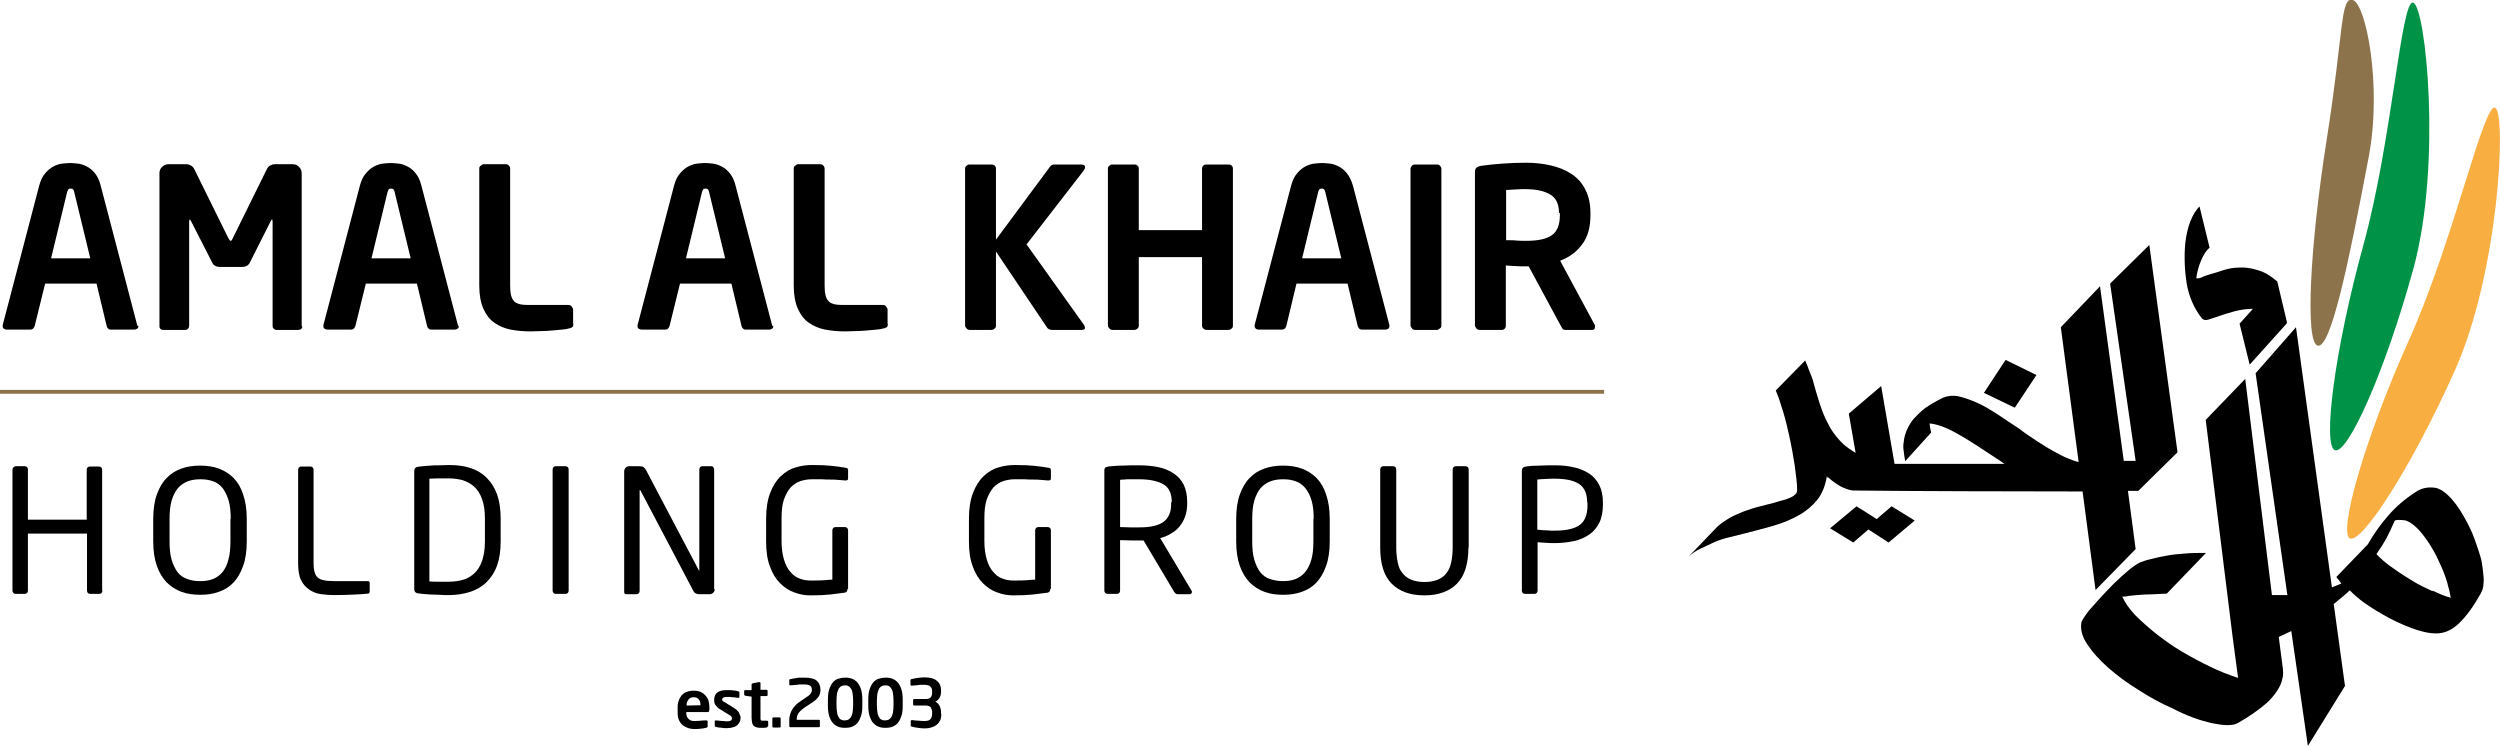 <?xml version="1.0" encoding="utf-8"?>
<!-- Generator: Adobe Illustrator 29.4.0, SVG Export Plug-In . SVG Version: 9.03 Build 0)  -->
<svg version="1.1" xmlns="http://www.w3.org/2000/svg" xmlns:xlink="http://www.w3.org/1999/xlink" x="0px" y="0px"
	 viewBox="0 0 841.9 251.2" style="enable-background:new 0 0 841.9 251.2;" xml:space="preserve">
<style type="text/css">
	.st0{fill:#F9AE42;}
	.st1{fill:#009247;}
	.st2{fill:#8C734B;}
</style>
<g id="Layer_1">
</g>
<g id="Layer_2">
	<g>
		<g>
			<g>
				<path d="M771.5,211.7l5.7,39.5l12.5-20.2l-3.8-27.6c0.3-0.3,0.8-0.5,1.1-0.9c1.6-1.3,3.1-2.5,4.3-3.7c1.5,1.5,3.2,3,4.9,4.2
					s3.7,2.5,6,3.8c3.2,1.9,6.5,3.4,9.6,4.6c3.2,1.2,6,1.9,8.4,1.9c2.7,0.1,5.4-1,7.9-3.4s4.9-5.7,7.3-10c0.4-0.8,0.8-1.6,0.9-2.7
					s0.2-2.3,0-3.6c-0.1-1.3-0.3-2.7-0.5-4c-0.2-1.4-0.7-2.8-1.2-4.4c-0.8-2.4-1.6-4.8-2.7-7.1c-1.1-2.3-2.3-4.5-3.6-6.5
					s-2.6-3.6-4-4.9c-1.4-1.3-2.7-2.1-4-2.4c-2.5-0.4-4.8,0-6.8,1.4c-3.6,2.3-6.7,5-9.3,8s-4.8,6.1-6.8,9.6l-10.6,11
					c0.3,0.4,0.5,0.8,0.8,1c0.2,0.2,0.4,0.7,0.9,1.2c-1,0.4-2.1,0.9-3.2,1.3l-12.1-87.6l-13.6,15.5l10.7,74.7h-5.2l-9-72.8
					l-13.3,13.8l9,72.6l0,0l0,0l1.9,14.3c-1.5-0.5-3.1-1.1-4.7-1.7c-1.6-0.7-3.2-1.3-4.7-2.1c-3.2-1.5-6.3-3.2-9.4-5
					c-3.2-1.9-6-3.9-8.7-6c-2.6-2.1-5-4.2-7.1-6.3c-2.1-2.2-3.5-4.3-4.4-6.3c0.3,0,0.7,0,1,0s0.7-0.1,1-0.2c1.7-0.2,3.7-0.4,5.8-0.5
					c2.2,0,4.6-0.2,7.2-0.3l13.2-13.7c-2.5,0-4.9,0-7,0.2c-2.2,0.2-4.2,0.3-6.1,0.7c-1.9,0.3-3.6,0.7-5.1,1.1c-1.5,0.3-3,0.8-4,1.2
					c-2.1,1-5.1,3.5-9.2,7.5c-3.6,3.7-6.2,6.6-8,8.7c-1.7,2.2-2.6,3.6-2.6,4.3c-0.3,2.2,0.3,4.6,2.1,7.2c1.7,2.6,4,5.1,7,7.8
					c3,2.6,6.2,5,10.1,7.4c3.7,2.4,7.5,4.5,11.4,6.2c2.3,1.2,4.7,2.3,6.9,3.1c2.3,0.9,4.4,1.4,6.3,1.9c2,0.4,3.8,0.7,5.4,0.7
					c1.5,0,2.7-0.2,3.7-0.8c4-2.3,7.2-4.6,9.7-6.8c2.4-2.3,4-4.6,4.8-6.8c0.2-0.7,0.3-1.3,0.5-2c0.1-0.7,0.1-1.5,0-2.5l-1.4-10.8
					l5.1-2.4L771.5,211.7z M819.2,199.1c-2.2-1-4.3-2-6.3-3.2c-2.3-1.4-4.6-2.8-6.9-4.5c-2.3-1.5-4.2-3.2-5.7-4.8
					c1.3-1.9,2.4-3.6,3.4-5.4c0.9-1.7,1.7-3.6,2.6-5.5c0-0.2,0.2-0.4,0.4-0.5c1-0.2,2-0.1,3,0c1.3,0.2,2.6,1.1,4,2.4
					c1.4,1.3,2.7,3,4,4.9c1.3,2,2.5,4,3.6,6.5c1.1,2.3,2.1,4.7,2.8,7.1c0.2,1,0.5,1.9,0.7,2.6c0.2,0.8,0.3,1.6,0.5,2.6
					c-2-0.5-4-1.4-6.1-2.4V199.1z"/>
				<path d="M741.7,107.4c0.5,0.4,1.2,0.5,2.1,0.2s2.1-0.7,3.6-1.2s3.3-1.1,5.2-1.6c2-0.5,4-0.8,6.1-0.8l-4.5,5l3.4,13.8l12.5-13.9
					v-0.2h0.1l-3.3-13.9c-2.2-1.9-4.3-3.2-6.5-3.8c-2.1-0.7-4.2-1-6.1-0.9c-2,0-3.8,0.3-5.6,0.9s-3.4,1.1-4.9,1.5
					c-0.9,0.3-1.6,0.5-2.3,0.9c-0.7,0.3-1.3,0.4-1.9,0.3c0.3-2.2,0.9-4.3,1.7-6.1c0.8-1.9,1.7-3.3,2.8-4.2l-3.4-13.9
					c-1.1,1.1-2.2,2.8-3.1,5.1c-0.9,2.3-1.4,4.8-1.7,7.4c-0.4,4.6-0.2,9.1,0.5,13.6c0.8,4.4,2.5,8.3,5.1,11.6L741.7,107.4z"/>
				<polygon points="632,174.8 625.2,170.5 616.3,177.9 624.1,182.7 629.2,178.3 636,182.7 644.8,175.3 637,170.5 				"/>
				<polygon points="685.8,126.3 675.4,121.2 668.1,132.3 678.5,137.3 				"/>
				<path d="M701.3,165.3l4.4,33.4l13.5-13.8l-2.6-19.6h3.5l13.2-13l-9.5-69.8l-13.2,13l8.6,59.7h-4l-8-58.8L694,110.2l6,45.4
					c-0.5-0.1-1.1-0.3-1.7-0.5c-1.9-0.7-3.9-1.5-5.9-2.7c-2.1-1.1-4.2-2.4-6.2-3.7c-2.1-1.4-4.3-2.8-6.3-4.4c-2.5-1.6-5-3.3-7.4-4.9
					c-2.4-1.5-4.8-3-7-3.9c-2.3-1-4.4-1.7-6.3-2.1c-2-0.3-3.8,0-5.4,0.8c-2.2,1.1-4,2.2-5.6,3.3c-1.5,1.2-2.7,2.4-3.8,3.6
					c-1,1.2-1.7,2.5-2.3,3.8c-0.5,1.3-0.9,2.6-1,3.9c-0.2,1.1-0.2,2.1,0,3.2c0.1,1.1,0.3,2.2,0.5,3.3l8.7-9.6c0-0.5-0.2-1-0.3-1.5
					c0-0.5-0.2-1.1-0.2-1.6c1.6,0.1,3.6,0.7,5.7,1.6s4.3,2.2,6.5,3.5s4.4,2.8,6.7,4.3c2.2,1.5,4.4,2.8,6.3,4.2h-37l-4.5-26.2
					l-10.9,9.3l2.3,13.2c-1.5-0.9-3-1.9-4.2-3c-1.7-1.6-3.2-3.5-4.4-5.5c-1.1-2.1-2.1-4-2.8-6.1c-0.8-2.1-1.3-4-1.9-5.9
					c-0.5-1.9-1-3.4-1.3-4.6c-0.4-1-0.8-2-1.2-3c-0.3-1-0.8-2-1.2-3l-5,5.1l-4.9,5c1,2.2,1.7,4.7,2.5,7.2c0.8,2.6,1.4,5.2,2,7.9
					c0.8,3.6,1.4,7,1.9,10.2c0.4,3.2,0.8,5.9,0.8,8.2c0,0.5-0.1,1-0.5,1.4s-1,0.8-1.6,1.1c-0.8,0.3-1.5,0.7-2.5,0.9
					c-1,0.3-2,0.5-3.1,0.9c-1.6,0.4-3.4,0.9-5.1,1.3c-1.7,0.4-3.4,1-5.1,1.6c-1.6,0.7-3.3,1.3-4.8,2.2s-3,1.9-4.2,3l-9.7,10.1
					c1.2-1.1,2.6-2.1,4.2-2.8s3.1-1.5,4.7-2.2s3.3-1.2,5-1.6c1.7-0.4,3.5-0.9,5.2-1.3c3.4-0.9,6.7-1.7,9.7-2.6
					c3.1-0.9,5.9-2.1,8.4-3.5s4.6-3.2,6.2-5.2s2.7-4.7,3.2-7.9c0,0,0.1,0.1,0.2,0.2l-0.2,0.2h0.5c1.5,1.4,3.1,2.4,4.5,3.2
					c0.9,0.4,1.9,0.8,2.8,1c0.3,0.1,0.9,0.2,1.5,0.2c0,0,0,0,0.1,0c0.3,0,0.8,0,1.2,0l0,0c15,0.2,55.1,0.3,72.5,0.3l0,0h3.1v-0.2
					H701.3z"/>
			</g>
			<g>
				<path class="st0" d="M826.6,125c-15,33.4-31.5,58.4-35.3,56.3c-3.8-2.2,5-33.6,20-66.9c15-33.4,25.2-80.2,29-78.1
					C844.1,38.3,841.6,91.6,826.6,125"/>
				<path class="st1" d="M812.7,90.6c-9.7,35.2-22.2,62.6-26.4,61c-4.2-1.5-0.1-33.9,9.6-69.1c9.7-35.2,12.7-83.1,16.8-81.6
					C816.9,2.4,822.4,55.4,812.7,90.6"/>
				<path class="st2" d="M797.7,52.8c-7.1,37.7-12.9,64.6-17.2,63.6c-4.3-1.1-2.6-33.7,3.1-69.8c5.7-36.2,4.5-47.7,8.7-46.6
					C796.6,1,802.3,28.4,797.7,52.8"/>
			</g>
		</g>
		<g>
			<rect x="-0.4" y="131.3" class="st2" width="540.6" height="1.3"/>
			<g>
				<path d="M46.6,109.8c0,0.4-0.1,0.7-0.4,0.9c-0.3,0.2-0.6,0.3-1,0.3h-7.9c-0.4,0-0.7-0.1-0.9-0.4c-0.3-0.2-0.4-0.5-0.5-0.9
					l-3.4-14.2H15.2l-3.5,14.2c-0.1,0.4-0.3,0.7-0.5,0.9c-0.3,0.3-0.6,0.4-0.9,0.4h-8c-0.4,0-0.7-0.1-1-0.3
					c-0.3-0.2-0.4-0.5-0.4-0.9c0,0,0-0.1,0-0.1c0,0,0-0.1,0-0.2l12.3-47c0.5-1.8,1.1-3.1,2-4.1c0.8-1,1.8-1.8,2.7-2.3
					c1-0.5,2-0.9,3-1c1-0.1,1.9-0.2,2.7-0.2c0.8,0,1.7,0.1,2.7,0.2c1,0.1,2,0.5,3,1s1.9,1.3,2.7,2.3c0.8,1,1.5,2.4,1.9,4.1l12.3,47
					c0,0.1,0,0.2,0,0.2C46.6,109.7,46.6,109.7,46.6,109.8z M25,64.7c-0.1-0.4-0.2-0.8-0.4-0.9c-0.1-0.2-0.4-0.3-0.8-0.3
					c-0.4,0-0.7,0.1-0.8,0.3c-0.1,0.2-0.3,0.5-0.4,0.9L17.2,87h13.2L25,64.7z"/>
				<path d="M101.8,109.9c0,0.4-0.1,0.7-0.4,0.9c-0.3,0.2-0.6,0.3-0.9,0.3H93c-0.4,0-0.6-0.2-0.9-0.5s-0.3-0.6-0.3-1V74.7
					c0-0.5-0.1-0.8-0.2-0.8c-0.1,0-0.2,0.1-0.4,0.5L84,88.7c-0.3,0.4-0.6,0.7-1,0.9c-0.4,0.2-0.9,0.3-1.4,0.3H74
					c-0.5,0-1-0.1-1.4-0.3c-0.4-0.2-0.8-0.5-1-0.9l-7.3-14.3c-0.2-0.3-0.3-0.5-0.4-0.5c-0.1,0-0.2,0.3-0.2,0.8v34.9
					c0,0.4-0.1,0.8-0.3,1s-0.5,0.5-0.9,0.5H55c-0.4,0-0.7-0.1-0.9-0.3c-0.3-0.2-0.4-0.5-0.4-0.9V58.3c0-0.8,0.3-1.6,0.9-2.1
					c0.6-0.6,1.3-0.9,2.1-0.9h6.1c0.6,0,1.1,0.2,1.6,0.5c0.5,0.3,0.9,0.8,1.1,1.3l11.3,22.9c0.2,0.4,0.3,0.6,0.5,0.8
					c0.1,0.2,0.2,0.3,0.4,0.3c0.1,0,0.3-0.1,0.4-0.3c0.1-0.2,0.2-0.4,0.4-0.8l11.3-22.9c0.2-0.5,0.6-1,1.1-1.3
					c0.5-0.3,1-0.5,1.6-0.5h6.1c0.8,0,1.6,0.3,2.1,0.9c0.6,0.6,0.9,1.3,0.9,2.1V109.9z"/>
				<path d="M154.5,109.8c0,0.4-0.1,0.7-0.4,0.9c-0.3,0.2-0.6,0.3-1,0.3h-7.9c-0.4,0-0.7-0.1-0.9-0.4c-0.3-0.2-0.4-0.5-0.5-0.9
					l-3.4-14.2h-17.2l-3.5,14.2c-0.1,0.4-0.3,0.7-0.5,0.9c-0.3,0.3-0.6,0.4-0.9,0.4h-8c-0.4,0-0.7-0.1-1-0.3
					c-0.3-0.2-0.4-0.5-0.4-0.9c0,0,0-0.1,0-0.1c0,0,0-0.1,0-0.2l12.3-47c0.5-1.8,1.1-3.1,2-4.1c0.8-1,1.8-1.8,2.7-2.3
					c1-0.5,2-0.9,3-1c1-0.1,1.9-0.2,2.7-0.2c0.8,0,1.7,0.1,2.7,0.2c1,0.1,2,0.5,3,1s1.9,1.3,2.7,2.3c0.8,1,1.5,2.4,1.9,4.1l12.3,47
					c0,0.1,0,0.2,0,0.2C154.5,109.7,154.5,109.7,154.5,109.8z M132.9,64.7c-0.1-0.4-0.2-0.8-0.4-0.9c-0.1-0.2-0.4-0.3-0.8-0.3
					c-0.4,0-0.7,0.1-0.8,0.3c-0.1,0.2-0.3,0.5-0.4,0.9L125.1,87h13.2L132.9,64.7z"/>
				<path d="M193.1,109c0,0.6-0.1,0.9-0.3,1.1c-0.2,0.2-0.6,0.4-1.2,0.5c-0.6,0.2-1.3,0.3-2.4,0.4c-1,0.1-2.1,0.2-3.3,0.3
					c-1.2,0.1-2.4,0.2-3.7,0.2c-1.3,0-2.4,0.1-3.4,0.1c-2.5,0-4.7-0.2-6.8-0.6s-3.9-1.2-5.5-2.3c-1.6-1.1-2.8-2.7-3.7-4.7
					c-0.9-2-1.4-4.6-1.4-7.8V56.8c0-0.4,0.1-0.8,0.5-1c0.3-0.3,0.6-0.5,1-0.5h7.4c0.4,0,0.8,0.1,1.1,0.5c0.3,0.3,0.4,0.7,0.4,1v39.5
					c0,2.5,0.4,4.2,1.3,5.1c0.8,0.9,2.4,1.3,4.6,1.3h13.8c0.4,0,0.8,0.2,1,0.5s0.5,0.7,0.5,1V109z"/>
				<path d="M260.4,109.8c0,0.4-0.1,0.7-0.4,0.9c-0.3,0.2-0.6,0.3-1,0.3h-7.9c-0.4,0-0.7-0.1-0.9-0.4c-0.3-0.2-0.4-0.5-0.5-0.9
					l-3.4-14.2H229l-3.5,14.2c-0.1,0.4-0.3,0.7-0.5,0.9c-0.3,0.3-0.6,0.4-0.9,0.4h-8c-0.4,0-0.7-0.1-1-0.3c-0.3-0.2-0.4-0.5-0.4-0.9
					c0,0,0-0.1,0-0.1c0,0,0-0.1,0-0.2l12.3-47c0.5-1.8,1.1-3.1,2-4.1c0.8-1,1.8-1.8,2.7-2.3c1-0.5,2-0.9,3-1c1-0.1,1.9-0.2,2.7-0.2
					c0.8,0,1.7,0.1,2.7,0.2c1,0.1,2,0.5,3,1s1.9,1.3,2.7,2.3c0.8,1,1.5,2.4,1.9,4.1l12.3,47c0,0.1,0,0.2,0,0.2
					C260.4,109.7,260.4,109.7,260.4,109.8z M238.8,64.7c-0.1-0.4-0.2-0.8-0.4-0.9c-0.1-0.2-0.4-0.3-0.8-0.3c-0.4,0-0.7,0.1-0.8,0.3
					c-0.1,0.2-0.3,0.5-0.4,0.9L231,87h13.2L238.8,64.7z"/>
				<path d="M299,109c0,0.6-0.1,0.9-0.3,1.1c-0.2,0.2-0.6,0.4-1.2,0.5c-0.6,0.2-1.3,0.3-2.4,0.4c-1,0.1-2.1,0.2-3.3,0.3
					c-1.2,0.1-2.4,0.2-3.7,0.2c-1.3,0-2.4,0.1-3.4,0.1c-2.5,0-4.7-0.2-6.8-0.6s-3.9-1.2-5.5-2.3c-1.6-1.1-2.8-2.7-3.7-4.7
					c-0.9-2-1.4-4.6-1.4-7.8V56.8c0-0.4,0.1-0.8,0.5-1c0.3-0.3,0.6-0.5,1-0.5h7.4c0.4,0,0.8,0.1,1.1,0.5c0.3,0.3,0.4,0.7,0.4,1v39.5
					c0,2.5,0.4,4.2,1.3,5.1c0.8,0.9,2.4,1.3,4.6,1.3h13.8c0.4,0,0.8,0.2,1,0.5s0.5,0.7,0.5,1V109z"/>
				<path d="M365.4,110.4c0,0.4-0.4,0.7-1.1,0.7h-10c-0.8,0-1.4-0.3-1.7-0.8l-17.2-25.6v24.9c0,0.4-0.1,0.8-0.4,1
					c-0.3,0.3-0.7,0.5-1.1,0.5h-7.4c-0.4,0-0.8-0.2-1-0.5c-0.3-0.3-0.5-0.6-0.5-1V56.8c0-0.4,0.1-0.7,0.5-1c0.3-0.3,0.6-0.4,1-0.4
					h7.4c0.4,0,0.8,0.1,1.1,0.4c0.3,0.3,0.4,0.6,0.4,1v23.9L353.7,56c0.2-0.2,0.4-0.4,0.7-0.5c0.3-0.1,0.6-0.1,1-0.1h8.6
					c0.9,0,1.4,0.3,1.4,0.9c0,0.4-0.2,0.8-0.5,1.2l-19.2,24.8l19.4,27.2C365.2,109.9,365.4,110.2,365.4,110.4z"/>
				<path d="M415.2,109.6c0,0.4-0.1,0.8-0.4,1c-0.3,0.3-0.7,0.5-1.1,0.5h-7.4c-0.4,0-0.8-0.2-1.1-0.5c-0.3-0.3-0.4-0.6-0.4-1v-23
					h-21.3v23c0,0.4-0.1,0.8-0.4,1c-0.3,0.3-0.7,0.5-1.1,0.5h-7.4c-0.4,0-0.8-0.2-1-0.5c-0.3-0.3-0.5-0.6-0.5-1V56.8
					c0-0.4,0.1-0.7,0.5-1c0.3-0.3,0.6-0.4,1-0.4h7.4c0.4,0,0.8,0.1,1.1,0.4c0.3,0.3,0.4,0.6,0.4,1v20.7h21.3V56.8
					c0-0.4,0.1-0.7,0.4-1c0.3-0.3,0.6-0.4,1.1-0.4h7.4c0.4,0,0.8,0.1,1.1,0.4c0.3,0.3,0.4,0.6,0.4,1V109.6z"/>
				<path d="M467.9,109.8c0,0.4-0.1,0.7-0.4,0.9c-0.3,0.2-0.6,0.3-1,0.3h-7.9c-0.3,0-0.7-0.1-0.9-0.4c-0.2-0.2-0.4-0.5-0.5-0.9
					l-3.4-14.2h-17.2l-3.4,14.2c-0.1,0.4-0.3,0.7-0.5,0.9c-0.3,0.3-0.6,0.4-0.9,0.4h-7.9c-0.4,0-0.7-0.1-1-0.3
					c-0.2-0.2-0.4-0.5-0.4-0.9c0,0,0-0.1,0-0.1c0,0,0-0.1,0-0.2l12.3-47c0.5-1.8,1.1-3.1,2-4.1c0.8-1,1.8-1.8,2.7-2.3
					c1-0.5,2-0.9,3-1s1.9-0.2,2.7-0.2c0.8,0,1.7,0.1,2.7,0.2c1,0.1,2,0.5,3,1c1,0.5,1.9,1.3,2.7,2.3c0.8,1,1.5,2.4,2,4.1l12.3,47
					c0,0.1,0,0.2,0,0.2S467.9,109.7,467.9,109.8z M446.3,64.7c-0.1-0.4-0.2-0.8-0.4-0.9c-0.1-0.2-0.4-0.3-0.8-0.3s-0.7,0.1-0.8,0.3
					c-0.2,0.2-0.3,0.5-0.4,0.9L438.5,87h13.2L446.3,64.7z"/>
				<path d="M485.4,109.6c0,0.4-0.1,0.8-0.5,1c-0.3,0.3-0.7,0.5-1,0.5h-7.4c-0.4,0-0.8-0.2-1-0.5s-0.5-0.6-0.5-1V56.8
					c0-0.4,0.2-0.7,0.5-1c0.3-0.3,0.6-0.4,1-0.4h7.4c0.4,0,0.8,0.1,1,0.4c0.3,0.3,0.5,0.6,0.5,1V109.6z"/>
				<path d="M537.1,110.2c0,0.6-0.3,0.9-0.9,0.9h-9.1c-0.4,0-0.7-0.1-0.9-0.4c-0.2-0.3-0.4-0.6-0.6-1l-10.8-20h-1.1
					c-1,0-2.2,0-3.4-0.1c-1.3-0.1-2.4-0.1-3.2-0.2v20.3c0,0.4-0.1,0.7-0.4,1c-0.3,0.3-0.6,0.4-1,0.4h-7.5c-0.4,0-0.8-0.2-1-0.5
					s-0.5-0.6-0.5-1V58c0-0.8,0.2-1.3,0.6-1.6c0.4-0.3,1-0.5,1.8-0.6c2-0.3,4.2-0.5,6.8-0.7c2.6-0.2,5.2-0.3,8-0.3
					c2.9,0,5.7,0.3,8.3,0.9c2.6,0.6,4.9,1.5,6.9,2.8c2,1.3,3.6,3,4.7,5.2c1.2,2.2,1.8,4.9,1.8,8.1v0.7c0,4-0.9,7.3-2.8,9.8
					c-1.8,2.5-4.3,4.3-7.4,5.5l11.8,21.9C537.1,109.7,537.1,109.9,537.1,110.2z M525,71.7c0-2.9-0.9-4.9-2.8-6.1
					c-1.9-1.2-4.7-1.9-8.4-1.9c-0.4,0-0.9,0-1.5,0c-0.6,0-1.3,0.1-1.9,0.1c-0.7,0-1.3,0.1-1.8,0.1c-0.6,0-1,0.1-1.4,0.1v16.9
					c0.3,0,0.8,0,1.4,0c0.6,0,1.3,0,2,0.1s1.3,0,2,0.1c0.6,0,1.1,0,1.4,0c3.9,0,6.8-0.6,8.6-1.9c1.8-1.2,2.7-3.5,2.7-6.8V71.7z"/>
			</g>
			<g>
				<path d="M34.5,198.9c0,0.3-0.1,0.6-0.3,0.8s-0.5,0.3-0.8,0.3h-3c-0.3,0-0.6-0.1-0.8-0.3c-0.2-0.2-0.3-0.5-0.3-0.8v-19.2H9.4
					v19.2c0,0.3-0.1,0.6-0.3,0.8c-0.2,0.2-0.5,0.3-0.8,0.3h-3c-0.3,0-0.6-0.1-0.8-0.3s-0.3-0.5-0.3-0.8v-40.7c0-0.3,0.1-0.6,0.3-0.8
					S5,157,5.3,157h3c0.3,0,0.6,0.1,0.8,0.3c0.2,0.2,0.3,0.5,0.3,0.8V175h19.8v-16.8c0-0.3,0.1-0.6,0.3-0.8c0.2-0.2,0.5-0.3,0.8-0.3
					h3c0.3,0,0.6,0.1,0.8,0.3s0.3,0.5,0.3,0.8V198.9z"/>
				<path d="M83.1,182.3c0,3.2-0.4,6-1.2,8.2c-0.8,2.3-1.9,4.2-3.2,5.6c-1.4,1.5-3,2.5-5,3.2c-1.9,0.7-4,1-6.3,1
					c-2.3,0-4.4-0.3-6.3-1c-1.9-0.7-3.6-1.8-5-3.2c-1.4-1.5-2.5-3.3-3.3-5.6c-0.8-2.3-1.2-5-1.2-8.2v-7.5c0-3.2,0.4-6,1.2-8.2
					c0.8-2.3,1.9-4.2,3.3-5.6c1.4-1.5,3-2.5,5-3.2c1.9-0.7,4-1,6.3-1c2.3,0,4.4,0.3,6.3,1c1.9,0.7,3.6,1.8,5,3.2
					c1.4,1.5,2.5,3.3,3.2,5.6c0.8,2.3,1.2,5,1.2,8.2V182.3z M77.7,174.8c0-2.4-0.2-4.5-0.7-6.2c-0.5-1.7-1.2-3.1-2-4.2
					c-0.9-1.1-2-1.9-3.2-2.3c-1.3-0.5-2.7-0.7-4.3-0.7c-1.6,0-3,0.2-4.3,0.7c-1.3,0.5-2.4,1.3-3.3,2.3c-0.9,1.1-1.6,2.5-2.1,4.2
					c-0.5,1.7-0.7,3.8-0.7,6.2v7.5c0,2.4,0.2,4.5,0.7,6.2c0.5,1.7,1.2,3.1,2,4.2c0.9,1.1,2,1.9,3.3,2.3c1.3,0.5,2.7,0.7,4.3,0.7
					c1.6,0,3-0.2,4.3-0.7s2.3-1.3,3.2-2.3c0.9-1.1,1.6-2.5,2-4.2c0.5-1.7,0.7-3.8,0.7-6.2V174.8z"/>
				<path d="M124.5,199.1c0,0.2,0,0.4-0.1,0.5c-0.1,0.2-0.2,0.3-0.4,0.3c-0.8,0.1-2.2,0.2-4.2,0.3c-2,0.1-4.4,0.2-7.1,0.2
					c-1.5,0-3.1-0.1-4.5-0.3c-1.5-0.2-2.8-0.7-4-1.5c-1.2-0.8-2.1-1.8-2.8-3.2c-0.7-1.4-1-3.3-1-5.7v-31.5c0-0.3,0.1-0.6,0.3-0.8
					s0.5-0.3,0.8-0.3h3c0.3,0,0.6,0.1,0.8,0.3c0.2,0.2,0.3,0.5,0.3,0.8v31.5c0,1.1,0.1,2.1,0.3,2.8c0.2,0.8,0.5,1.4,1,1.9
					c0.5,0.5,1.2,0.8,2.1,1s2.2,0.3,3.7,0.3h11.2c0.4,0,0.6,0.2,0.6,0.7V199.1z"/>
				<path d="M168.6,182.4c0,3.1-0.4,5.8-1.2,8c-0.8,2.3-2,4.1-3.5,5.6c-1.5,1.5-3.4,2.6-5.5,3.3c-2.2,0.7-4.6,1.1-7.2,1.1
					c-1.1,0-2.2,0-3.3-0.1c-1.1,0-2.1-0.1-3-0.1c-0.9-0.1-1.8-0.1-2.5-0.2c-0.7-0.1-1.3-0.1-1.7-0.2c-0.8-0.1-1.2-0.6-1.2-1.4v-39.8
					c0-0.8,0.4-1.3,1.2-1.4c0.4-0.1,1-0.1,1.7-0.2c0.7-0.1,1.6-0.1,2.5-0.2c0.9-0.1,1.9-0.1,3-0.1c1.1,0,2.2-0.1,3.3-0.1
					c2.7,0,5.1,0.3,7.2,1c2.2,0.7,4,1.8,5.5,3.3c1.5,1.5,2.7,3.4,3.5,5.6c0.8,2.3,1.2,5,1.2,8.1V182.4z M163.3,174.6
					c0-2.6-0.3-4.8-1-6.6c-0.6-1.7-1.5-3.1-2.6-4.1c-1.1-1-2.4-1.7-3.9-2.2c-1.5-0.4-3.1-0.6-4.8-0.6c-1.3,0-2.5,0-3.5,0
					c-1,0-2,0.1-2.9,0.1v34.6c0.9,0.1,1.9,0.1,2.9,0.1s2.2,0,3.5,0c1.7,0,3.3-0.2,4.8-0.6c1.5-0.4,2.8-1.2,3.9-2.2
					c1.1-1,2-2.4,2.6-4.1c0.6-1.7,1-3.9,1-6.5V174.6z"/>
				<path d="M191.5,198.9c0,0.3-0.1,0.6-0.3,0.8c-0.2,0.2-0.4,0.3-0.8,0.3h-3.2c-0.3,0-0.6-0.1-0.8-0.3c-0.2-0.2-0.3-0.5-0.3-0.8
					v-40.8c0-0.3,0.1-0.6,0.3-0.8c0.2-0.2,0.4-0.3,0.8-0.3h3.2c0.3,0,0.6,0.1,0.8,0.3c0.2,0.2,0.3,0.5,0.3,0.8V198.9z"/>
				<path d="M240.7,198.4c0,0.5-0.2,0.9-0.5,1.2c-0.3,0.3-0.7,0.5-1.2,0.5h-3.5c-0.9,0-1.5-0.3-1.9-0.9l-17.9-34
					c-0.1-0.1-0.1-0.2-0.2-0.2c0,0-0.1,0.1-0.1,0.2v33.8c0,0.3-0.1,0.6-0.3,0.8c-0.2,0.2-0.4,0.3-0.8,0.3h-3c-0.3,0-0.6,0-0.8-0.1
					c-0.2-0.1-0.3-0.3-0.3-0.6v-40.7c0-0.5,0.2-0.8,0.5-1.2c0.3-0.3,0.7-0.5,1.2-0.5h3.2c0.8,0,1.4,0.1,1.6,0.3
					c0.3,0.2,0.5,0.5,0.8,0.9l17.8,33.8l0.1,0.2c0,0,0.1-0.1,0.1-0.2v-33.9c0-0.3,0.1-0.6,0.3-0.8s0.4-0.3,0.7-0.3h3
					c0.3,0,0.6,0.1,0.7,0.3s0.3,0.5,0.3,0.8V198.4z"/>
				<path d="M285.4,198.3c0,0.7-0.3,1.2-1,1.3c-1.4,0.2-3,0.4-4.8,0.6c-1.8,0.2-4,0.3-6.7,0.3c-1.8,0-3.6-0.3-5.4-1
					c-1.8-0.6-3.4-1.7-4.8-3.1c-1.4-1.4-2.6-3.3-3.4-5.6c-0.9-2.3-1.3-5.1-1.3-8.4v-7.8c0-3.5,0.5-6.4,1.4-8.7
					c0.9-2.3,2.1-4.2,3.6-5.6c1.5-1.4,3.1-2.4,5-2.9c1.9-0.6,3.7-0.8,5.6-0.8c2.7,0,4.9,0.1,6.7,0.3c1.8,0.2,3.2,0.4,4.3,0.6
					c0.3,0,0.5,0.1,0.7,0.2c0.2,0.1,0.3,0.3,0.3,0.6v2.9c0,0.4-0.3,0.6-0.8,0.6h-0.2c-0.8-0.1-1.7-0.1-2.5-0.2
					c-0.8-0.1-1.6-0.1-2.5-0.1c-0.8,0-1.8,0-2.8-0.1c-1,0-2.1,0-3.3,0c-1.4,0-2.6,0.2-3.9,0.6c-1.2,0.4-2.3,1.1-3.3,2.1
					c-0.9,1-1.7,2.4-2.3,4.1c-0.6,1.7-0.8,3.9-0.8,6.4v7.7c0,2.4,0.3,4.4,0.8,6.1c0.5,1.7,1.2,3.1,2.1,4.1c0.9,1.1,1.9,1.9,3.1,2.3
					c1.2,0.5,2.4,0.7,3.8,0.7c1.8,0,3.3,0,4.5-0.1c1.2-0.1,2.1-0.2,2.8-0.2v-16.6c0-0.3,0.1-0.6,0.3-0.8c0.2-0.2,0.4-0.3,0.8-0.3
					h3.1c0.3,0,0.6,0.1,0.8,0.3c0.2,0.2,0.3,0.5,0.3,0.8V198.3z"/>
				<path d="M353.7,198.3c0,0.7-0.3,1.2-1,1.3c-1.4,0.2-3,0.4-4.8,0.6c-1.8,0.2-4,0.3-6.7,0.3c-1.8,0-3.6-0.3-5.4-1
					c-1.8-0.6-3.4-1.7-4.8-3.1c-1.4-1.4-2.6-3.3-3.4-5.6c-0.9-2.3-1.3-5.1-1.3-8.4v-7.8c0-3.5,0.5-6.4,1.4-8.7
					c0.9-2.3,2.1-4.2,3.6-5.6c1.5-1.4,3.1-2.4,5-2.9c1.9-0.6,3.7-0.8,5.6-0.8c2.7,0,4.9,0.1,6.7,0.3c1.8,0.2,3.2,0.4,4.3,0.6
					c0.3,0,0.5,0.1,0.7,0.2c0.2,0.1,0.3,0.3,0.3,0.6v2.9c0,0.4-0.3,0.6-0.8,0.6h-0.2c-0.8-0.1-1.7-0.1-2.5-0.2
					c-0.8-0.1-1.6-0.1-2.5-0.1c-0.8,0-1.8,0-2.8-0.1c-1,0-2.1,0-3.3,0c-1.4,0-2.6,0.2-3.9,0.6c-1.2,0.4-2.3,1.1-3.3,2.1
					c-0.9,1-1.7,2.4-2.3,4.1c-0.6,1.7-0.8,3.9-0.8,6.4v7.7c0,2.4,0.3,4.4,0.8,6.1c0.5,1.7,1.2,3.1,2.1,4.1c0.9,1.1,1.9,1.9,3.1,2.3
					c1.2,0.5,2.4,0.7,3.8,0.7c1.8,0,3.3,0,4.5-0.1c1.2-0.1,2.1-0.2,2.8-0.2v-16.6c0-0.3,0.1-0.6,0.3-0.8c0.2-0.2,0.4-0.3,0.8-0.3
					h3.1c0.3,0,0.6,0.1,0.8,0.3c0.2,0.2,0.3,0.5,0.3,0.8V198.3z"/>
				<path d="M401.4,199.3c0,0.5-0.3,0.8-0.8,0.8h-3.7c-0.3,0-0.6,0-0.8-0.1c-0.2-0.1-0.4-0.3-0.7-0.7L385.1,182h-1.5
					c-1,0-1.9,0-2.8,0c-0.9,0-2.1-0.1-3.6-0.1v17c0,0.3-0.1,0.6-0.3,0.8c-0.2,0.2-0.4,0.3-0.8,0.3H373c-0.3,0-0.6-0.1-0.8-0.3
					c-0.2-0.2-0.3-0.5-0.3-0.8v-40.5c0-0.4,0.1-0.7,0.3-0.9c0.2-0.2,0.6-0.3,1.1-0.4c0.6-0.1,1.3-0.1,2.2-0.2
					c0.8-0.1,1.7-0.1,2.6-0.1c0.9,0,1.8-0.1,2.8-0.1c0.9,0,1.8,0,2.7,0c2.3,0,4.4,0.2,6.4,0.6c2,0.4,3.7,1.1,5.2,2.1
					s2.6,2.2,3.4,3.8c0.8,1.6,1.2,3.6,1.2,5.9v0.4c0,1.6-0.2,3.1-0.7,4.4c-0.4,1.3-1.1,2.4-1.9,3.4s-1.8,1.8-2.9,2.4
					c-1.1,0.7-2.3,1.2-3.6,1.5l10.5,17.6C401.3,199,401.4,199.1,401.4,199.3z M394.6,169.1c0-2.9-0.9-4.9-2.8-6
					c-1.9-1.1-4.6-1.7-8.2-1.7c-0.5,0-1,0-1.6,0s-1.2,0-1.8,0c-0.6,0-1.2,0-1.7,0.1c-0.5,0-1,0-1.3,0.1v15.9c1.3,0,2.5,0.1,3.6,0.1
					c1.2,0,2.1,0,2.7,0c1.8,0,3.3-0.1,4.7-0.4c1.4-0.3,2.5-0.7,3.4-1.3c0.9-0.6,1.6-1.4,2.1-2.5c0.5-1,0.7-2.3,0.7-3.9V169.1z"/>
				<path d="M447.8,182.3c0,3.2-0.4,6-1.2,8.2c-0.8,2.3-1.9,4.2-3.2,5.6c-1.4,1.5-3,2.5-5,3.2c-1.9,0.7-4,1-6.3,1s-4.4-0.3-6.3-1
					c-1.9-0.7-3.6-1.8-5-3.2c-1.4-1.5-2.5-3.3-3.3-5.6c-0.8-2.3-1.2-5-1.2-8.2v-7.5c0-3.2,0.4-6,1.2-8.2c0.8-2.3,1.9-4.2,3.3-5.6
					c1.4-1.5,3-2.5,5-3.2c1.9-0.7,4-1,6.3-1s4.4,0.3,6.3,1c1.9,0.7,3.6,1.8,5,3.2c1.4,1.5,2.5,3.3,3.2,5.6c0.8,2.3,1.2,5,1.2,8.2
					V182.3z M442.4,174.8c0-2.4-0.2-4.5-0.7-6.2c-0.5-1.7-1.2-3.1-2.1-4.2c-0.9-1.1-2-1.9-3.2-2.3c-1.3-0.5-2.7-0.7-4.3-0.7
					c-1.6,0-3,0.2-4.3,0.7c-1.3,0.5-2.4,1.3-3.3,2.3c-0.9,1.1-1.6,2.5-2.1,4.2c-0.5,1.7-0.7,3.8-0.7,6.2v7.5c0,2.4,0.2,4.5,0.7,6.2
					c0.5,1.7,1.2,3.1,2,4.2c0.9,1.1,2,1.9,3.3,2.3s2.7,0.7,4.3,0.7c1.6,0,3-0.2,4.3-0.7s2.3-1.3,3.2-2.3c0.9-1.1,1.6-2.5,2.1-4.2
					c0.5-1.7,0.7-3.8,0.7-6.2V174.8z"/>
				<path d="M494.5,184.4c0,5.5-1.3,9.6-3.9,12.2c-2.6,2.6-6.3,3.9-10.9,3.9c-4.7,0-8.4-1.3-11-3.9s-3.9-6.6-3.9-12.2v-26.3
					c0-0.3,0.1-0.6,0.3-0.8s0.5-0.3,0.8-0.3h3.2c0.3,0,0.6,0.1,0.8,0.3c0.2,0.2,0.3,0.5,0.3,0.8v26.3c0,1.9,0.2,3.5,0.5,5
					s0.8,2.7,1.6,3.6c0.8,1,1.7,1.7,2.9,2.2c1.2,0.5,2.7,0.8,4.5,0.8c1.8,0,3.3-0.3,4.5-0.8c1.2-0.5,2.2-1.2,2.9-2.2
					c0.8-1,1.3-2.2,1.6-3.6c0.3-1.4,0.5-3.1,0.5-5v-26.3c0-0.3,0.1-0.6,0.3-0.8c0.2-0.2,0.5-0.3,0.8-0.3h3.2c0.3,0,0.6,0.1,0.8,0.3
					c0.2,0.2,0.3,0.5,0.3,0.8V184.4z"/>
				<path d="M539.8,169.9c0,2.4-0.4,4.5-1.2,6.1s-1.9,3-3.4,4c-1.4,1-3.2,1.8-5.1,2.2c-2,0.4-4.1,0.7-6.5,0.7c-0.9,0-1.9,0-3-0.1
					s-2-0.1-2.8-0.2v16.3c0,0.3-0.1,0.6-0.3,0.8s-0.4,0.3-0.8,0.3h-3.1c-0.3,0-0.6-0.1-0.8-0.3c-0.2-0.2-0.3-0.5-0.3-0.8v-40.4
					c0-0.8,0.5-1.3,1.4-1.4c1.2-0.2,2.7-0.3,4.5-0.3c1.7-0.1,3.5-0.1,5.2-0.1c2.4,0,4.5,0.2,6.5,0.7c2,0.4,3.7,1.2,5.1,2.1
					s2.6,2.3,3.4,3.9s1.2,3.6,1.2,5.9V169.9z M534.5,169.2c0-2.9-0.9-5-2.7-6.2c-1.8-1.2-4.5-1.8-8.3-1.8c-0.9,0-1.9,0-3,0.1
					c-1.1,0-2.1,0.1-2.8,0.2v16.9c0.3,0,0.8,0,1.3,0.1c0.5,0,1,0.1,1.6,0.1c0.5,0,1.1,0,1.6,0.1c0.5,0,1,0,1.4,0c4,0,6.8-0.7,8.5-2
					c1.7-1.3,2.5-3.5,2.5-6.5V169.2z"/>
			</g>
		</g>
		<g>
			<path d="M238.8,239.2c0,0.4-0.1,0.6-0.4,0.6h-7.3v0.1c0,0.3,0,0.7,0.1,1s0.2,0.6,0.4,0.9c0.2,0.3,0.5,0.5,0.8,0.7
				c0.3,0.2,0.8,0.3,1.3,0.3c0.8,0,1.6,0,2.3-0.1c0.7-0.1,1.3-0.1,1.8-0.1h0.1c0.1,0,0.2,0,0.3,0.1c0.1,0.1,0.1,0.1,0.1,0.3v1.5
				c0,0.2,0,0.3-0.1,0.4c-0.1,0.1-0.2,0.1-0.4,0.2c-0.4,0.1-0.7,0.1-1,0.2c-0.3,0-0.6,0.1-0.9,0.1c-0.3,0-0.7,0.1-1,0.1
				c-0.4,0-0.8,0-1.3,0c-0.6,0-1.2-0.1-1.8-0.3s-1.2-0.5-1.8-0.9c-0.5-0.4-1-1-1.3-1.7c-0.4-0.7-0.5-1.6-0.5-2.7v-1.7
				c0-0.9,0.1-1.6,0.4-2.3c0.2-0.7,0.6-1.3,1-1.8c0.5-0.5,1-0.9,1.7-1.1c0.7-0.3,1.4-0.4,2.3-0.4c0.9,0,1.6,0.1,2.3,0.4
				c0.7,0.3,1.2,0.7,1.7,1.2c0.4,0.5,0.8,1.1,1,1.8s0.3,1.5,0.3,2.3V239.2z M235.9,237.5c0-0.9-0.2-1.6-0.6-2
				c-0.4-0.5-1-0.7-1.7-0.7s-1.3,0.2-1.7,0.7c-0.4,0.5-0.7,1.2-0.7,2v0.1L235.9,237.5L235.9,237.5z"/>
			<path d="M249.4,241.7c0,0.5-0.1,0.9-0.3,1.4c-0.2,0.4-0.5,0.8-0.8,1.1c-0.4,0.3-0.8,0.6-1.4,0.7c-0.6,0.2-1.2,0.3-1.9,0.3
				c-0.2,0-0.5,0-0.8,0c-0.3,0-0.7,0-1-0.1c-0.4,0-0.7-0.1-1.1-0.1c-0.4-0.1-0.7-0.1-1-0.2c-0.3-0.1-0.4-0.2-0.4-0.5v-1.4
				c0-0.1,0-0.2,0.1-0.2s0.2-0.1,0.3-0.1h0.1c0.3,0,0.6,0.1,0.9,0.1c0.4,0,0.7,0.1,1.1,0.1s0.7,0,1,0.1c0.3,0,0.6,0,0.7,0
				c0.3,0,0.6,0,0.8-0.1c0.2-0.1,0.4-0.1,0.5-0.2s0.2-0.2,0.2-0.3c0-0.1,0.1-0.3,0.1-0.4c0-0.2-0.1-0.4-0.2-0.6
				c-0.1-0.2-0.4-0.4-0.8-0.6l-3.1-1.9c-0.6-0.3-1-0.8-1.4-1.3s-0.5-1.1-0.5-1.8c0-2.2,1.4-3.3,4.2-3.3c0.4,0,0.9,0,1.2,0
				c0.4,0,0.7,0.1,1,0.1s0.6,0.1,0.9,0.1c0.3,0.1,0.6,0.1,0.8,0.2c0.3,0.1,0.4,0.2,0.4,0.5v1.3c0,0.3-0.1,0.4-0.4,0.4h-0.1
				c-0.2,0-0.4,0-0.7-0.1c-0.3,0-0.6-0.1-0.9-0.1c-0.3,0-0.7,0-1.1-0.1c-0.4,0-0.7,0-1,0c-0.5,0-0.9,0.1-1.2,0.2
				c-0.2,0.1-0.4,0.4-0.4,0.7c0,0.2,0.1,0.3,0.2,0.5c0.2,0.1,0.4,0.3,0.7,0.4l2.9,1.8c0.5,0.3,0.8,0.6,1.1,0.8
				c0.3,0.3,0.5,0.6,0.7,0.8c0.2,0.3,0.3,0.6,0.3,0.8C249.4,241.1,249.4,241.4,249.4,241.7z"/>
			<path d="M258.5,244.6c0,0.2-0.1,0.4-0.4,0.4c-0.3,0-0.5,0.1-0.8,0.1c-0.2,0-0.5,0-0.7,0c-0.6,0-1.2,0-1.6-0.1
				c-0.5-0.1-0.8-0.3-1.1-0.5c-0.3-0.3-0.5-0.6-0.6-1.1c-0.1-0.5-0.2-1.1-0.2-1.8v-7l-2.1-0.3c-0.1,0-0.2-0.1-0.3-0.2
				s-0.1-0.2-0.1-0.3v-1c0-0.1,0-0.2,0.1-0.3c0.1-0.1,0.2-0.1,0.3-0.1h2.1v-1.8c0-0.1,0-0.2,0.1-0.3s0.2-0.1,0.3-0.2l2.1-0.4h0.1
				c0.2,0,0.4,0.1,0.4,0.3v2.3h2c0.1,0,0.2,0,0.3,0.1c0.1,0.1,0.1,0.2,0.1,0.3v1.3c0,0.1,0,0.2-0.1,0.3c-0.1,0.1-0.2,0.1-0.3,0.1h-2
				v7c0,0.3,0,0.5,0,0.7c0,0.2,0.1,0.3,0.1,0.4c0.1,0.1,0.1,0.1,0.3,0.2c0.1,0,0.3,0,0.5,0h1.2c0.3,0,0.5,0.1,0.5,0.3V244.6z"/>
			<path d="M262.9,244.6c0,0.1,0,0.2-0.1,0.3c-0.1,0.1-0.2,0.1-0.3,0.1h-2c-0.1,0-0.2,0-0.3-0.1c-0.1-0.1-0.1-0.2-0.1-0.3V242
				c0-0.1,0-0.2,0.1-0.3c0.1-0.1,0.2-0.1,0.3-0.1h2c0.1,0,0.2,0,0.3,0.1c0.1,0.1,0.1,0.2,0.1,0.3V244.6z"/>
			<path d="M276.3,232.3c0,0.9-0.2,1.7-0.7,2.4c-0.5,0.7-1.2,1.3-2.1,1.9l-2,1.3c-1.1,0.7-1.9,1.4-2.4,2c-0.5,0.6-0.8,1.4-0.8,2.4
				v0.1h7.4c0.1,0,0.2,0,0.3,0.1c0.1,0.1,0.1,0.2,0.1,0.3v1.7c0,0.1,0,0.2-0.1,0.3c-0.1,0.1-0.2,0.1-0.3,0.1h-9.5
				c-0.1,0-0.2,0-0.3-0.1c-0.1-0.1-0.1-0.2-0.1-0.3v-2.2c0-0.6,0.1-1.2,0.3-1.8c0.2-0.6,0.4-1.1,0.7-1.6c0.3-0.5,0.7-1,1.1-1.4
				c0.4-0.4,0.8-0.8,1.3-1.1l2.2-1.5c0.4-0.3,0.8-0.5,1-0.7s0.5-0.4,0.6-0.6c0.1-0.2,0.2-0.4,0.3-0.6s0.1-0.5,0.1-0.8
				c0-0.6-0.2-1-0.6-1.3s-1.1-0.4-2-0.4c-0.3,0-0.7,0-1.1,0s-0.8,0-1.2,0.1c-0.4,0-0.8,0.1-1.2,0.1c-0.4,0-0.7,0.1-1.1,0.1h0
				c-0.1,0-0.2,0-0.3-0.1c-0.1-0.1-0.1-0.2-0.1-0.3v-1.3c0-0.1,0-0.2,0.1-0.3c0.1-0.1,0.2-0.1,0.3-0.1c0.3-0.1,0.6-0.1,1-0.2
				c0.4-0.1,0.8-0.1,1.2-0.2c0.4-0.1,0.8-0.1,1.2-0.1c0.4,0,0.8,0,1.2,0c2,0,3.4,0.3,4.2,1C275.8,229.9,276.3,230.9,276.3,232.3z"/>
			<path d="M290.4,237.5c0,1.4-0.1,2.6-0.4,3.5s-0.7,1.8-1.2,2.4c-0.5,0.6-1.1,1-1.8,1.3c-0.7,0.3-1.5,0.4-2.4,0.4
				c-0.9,0-1.7-0.1-2.4-0.4s-1.3-0.7-1.8-1.3s-0.9-1.4-1.2-2.4c-0.3-1-0.4-2.2-0.4-3.5v-1.7c0-1.4,0.1-2.6,0.4-3.5
				c0.3-1,0.7-1.8,1.2-2.4c0.5-0.6,1.1-1.1,1.8-1.3s1.5-0.4,2.4-0.4c0.9,0,1.7,0.1,2.4,0.4c0.7,0.3,1.3,0.7,1.8,1.3
				c0.5,0.6,0.9,1.4,1.2,2.4s0.4,2.2,0.4,3.5V237.5z M287.3,235.9c0-1-0.1-1.8-0.2-2.5c-0.1-0.7-0.3-1.2-0.6-1.6s-0.5-0.7-0.9-0.8
				c-0.3-0.2-0.7-0.2-1.1-0.2c-0.4,0-0.7,0.1-1.1,0.2c-0.3,0.2-0.6,0.4-0.9,0.8c-0.2,0.4-0.4,0.9-0.6,1.6c-0.1,0.7-0.2,1.5-0.2,2.5
				v1.6c0,1,0.1,1.8,0.2,2.5c0.1,0.7,0.3,1.2,0.6,1.6c0.2,0.4,0.5,0.7,0.9,0.8c0.3,0.2,0.7,0.2,1.1,0.2c0.4,0,0.7-0.1,1.1-0.2
				c0.3-0.2,0.6-0.4,0.9-0.8s0.4-0.9,0.6-1.6c0.1-0.7,0.2-1.5,0.2-2.5V235.9z"/>
			<path d="M304,237.5c0,1.4-0.1,2.6-0.4,3.5s-0.7,1.8-1.2,2.4c-0.5,0.6-1.1,1-1.8,1.3c-0.7,0.3-1.5,0.4-2.4,0.4
				c-0.9,0-1.7-0.1-2.4-0.4s-1.3-0.7-1.8-1.3s-0.9-1.4-1.2-2.4c-0.3-1-0.4-2.2-0.4-3.5v-1.7c0-1.4,0.1-2.6,0.4-3.5
				c0.3-1,0.7-1.8,1.2-2.4c0.5-0.6,1.1-1.1,1.8-1.3s1.5-0.4,2.4-0.4c0.9,0,1.7,0.1,2.4,0.4c0.7,0.3,1.3,0.7,1.8,1.3
				c0.5,0.6,0.9,1.4,1.2,2.4s0.4,2.2,0.4,3.5V237.5z M300.9,235.9c0-1-0.1-1.8-0.2-2.5c-0.1-0.7-0.3-1.2-0.6-1.6s-0.5-0.7-0.9-0.8
				c-0.3-0.2-0.7-0.2-1.1-0.2c-0.4,0-0.7,0.1-1.1,0.2c-0.3,0.2-0.6,0.4-0.9,0.8c-0.2,0.4-0.4,0.9-0.6,1.6c-0.1,0.7-0.2,1.5-0.2,2.5
				v1.6c0,1,0.1,1.8,0.2,2.5c0.1,0.7,0.3,1.2,0.6,1.6c0.2,0.4,0.5,0.7,0.9,0.8c0.3,0.2,0.7,0.2,1.1,0.2c0.4,0,0.7-0.1,1.1-0.2
				c0.3-0.2,0.6-0.4,0.9-0.8s0.4-0.9,0.6-1.6c0.1-0.7,0.2-1.5,0.2-2.5V235.9z"/>
			<path d="M317,240.4c0,0.8-0.1,1.6-0.4,2.2s-0.7,1.1-1.2,1.5c-0.5,0.4-1.1,0.7-1.8,0.9c-0.7,0.2-1.4,0.3-2.2,0.3
				c-0.8,0-1.6-0.1-2.3-0.2c-0.7-0.1-1.4-0.2-2-0.4c-0.1,0-0.2-0.1-0.3-0.1s-0.1-0.2-0.1-0.3v-1.4c0-0.1,0-0.2,0.1-0.3
				c0.1-0.1,0.2-0.1,0.3-0.1h0c0.9,0.1,1.7,0.2,2.4,0.2c0.7,0.1,1.3,0.1,1.9,0.1c0.9,0,1.6-0.2,1.9-0.6c0.4-0.4,0.6-1,0.6-1.8v-0.5
				c0-0.3,0-0.6-0.1-0.9s-0.2-0.5-0.3-0.7c-0.2-0.2-0.4-0.4-0.6-0.5c-0.3-0.1-0.6-0.2-1-0.2h-4c-0.3,0-0.4-0.1-0.4-0.4v-1.4
				c0-0.3,0.1-0.4,0.4-0.4h4c0.4,0,0.8-0.1,1-0.2c0.3-0.1,0.5-0.3,0.6-0.5s0.3-0.4,0.3-0.7c0.1-0.3,0.1-0.5,0.1-0.8v-0.4
				c0-0.3,0-0.6-0.1-0.8c-0.1-0.3-0.2-0.5-0.4-0.7c-0.2-0.2-0.4-0.4-0.8-0.5c-0.3-0.1-0.7-0.2-1.3-0.2c-0.4,0-0.8,0-1.1,0
				c-0.3,0-0.6,0-0.9,0.1c-0.3,0-0.6,0.1-1,0.1c-0.4,0-0.8,0.1-1.3,0.1h0c-0.1,0-0.2,0-0.3-0.1c-0.1-0.1-0.1-0.2-0.1-0.3v-1.4
				c0-0.1,0-0.2,0.1-0.3s0.2-0.1,0.3-0.1c0.6-0.2,1.3-0.3,2-0.4c0.7-0.1,1.5-0.2,2.3-0.2c0.8,0,1.5,0.1,2.2,0.2
				c0.7,0.2,1.3,0.4,1.8,0.8s0.9,0.8,1.2,1.4c0.3,0.6,0.4,1.3,0.4,2.1v0.4c0,0.8-0.2,1.5-0.5,2c-0.3,0.5-0.8,1-1.4,1.3
				c0.6,0.3,1.1,0.8,1.4,1.4s0.5,1.3,0.5,2V240.4z"/>
		</g>
	</g>
</g>
</svg>
